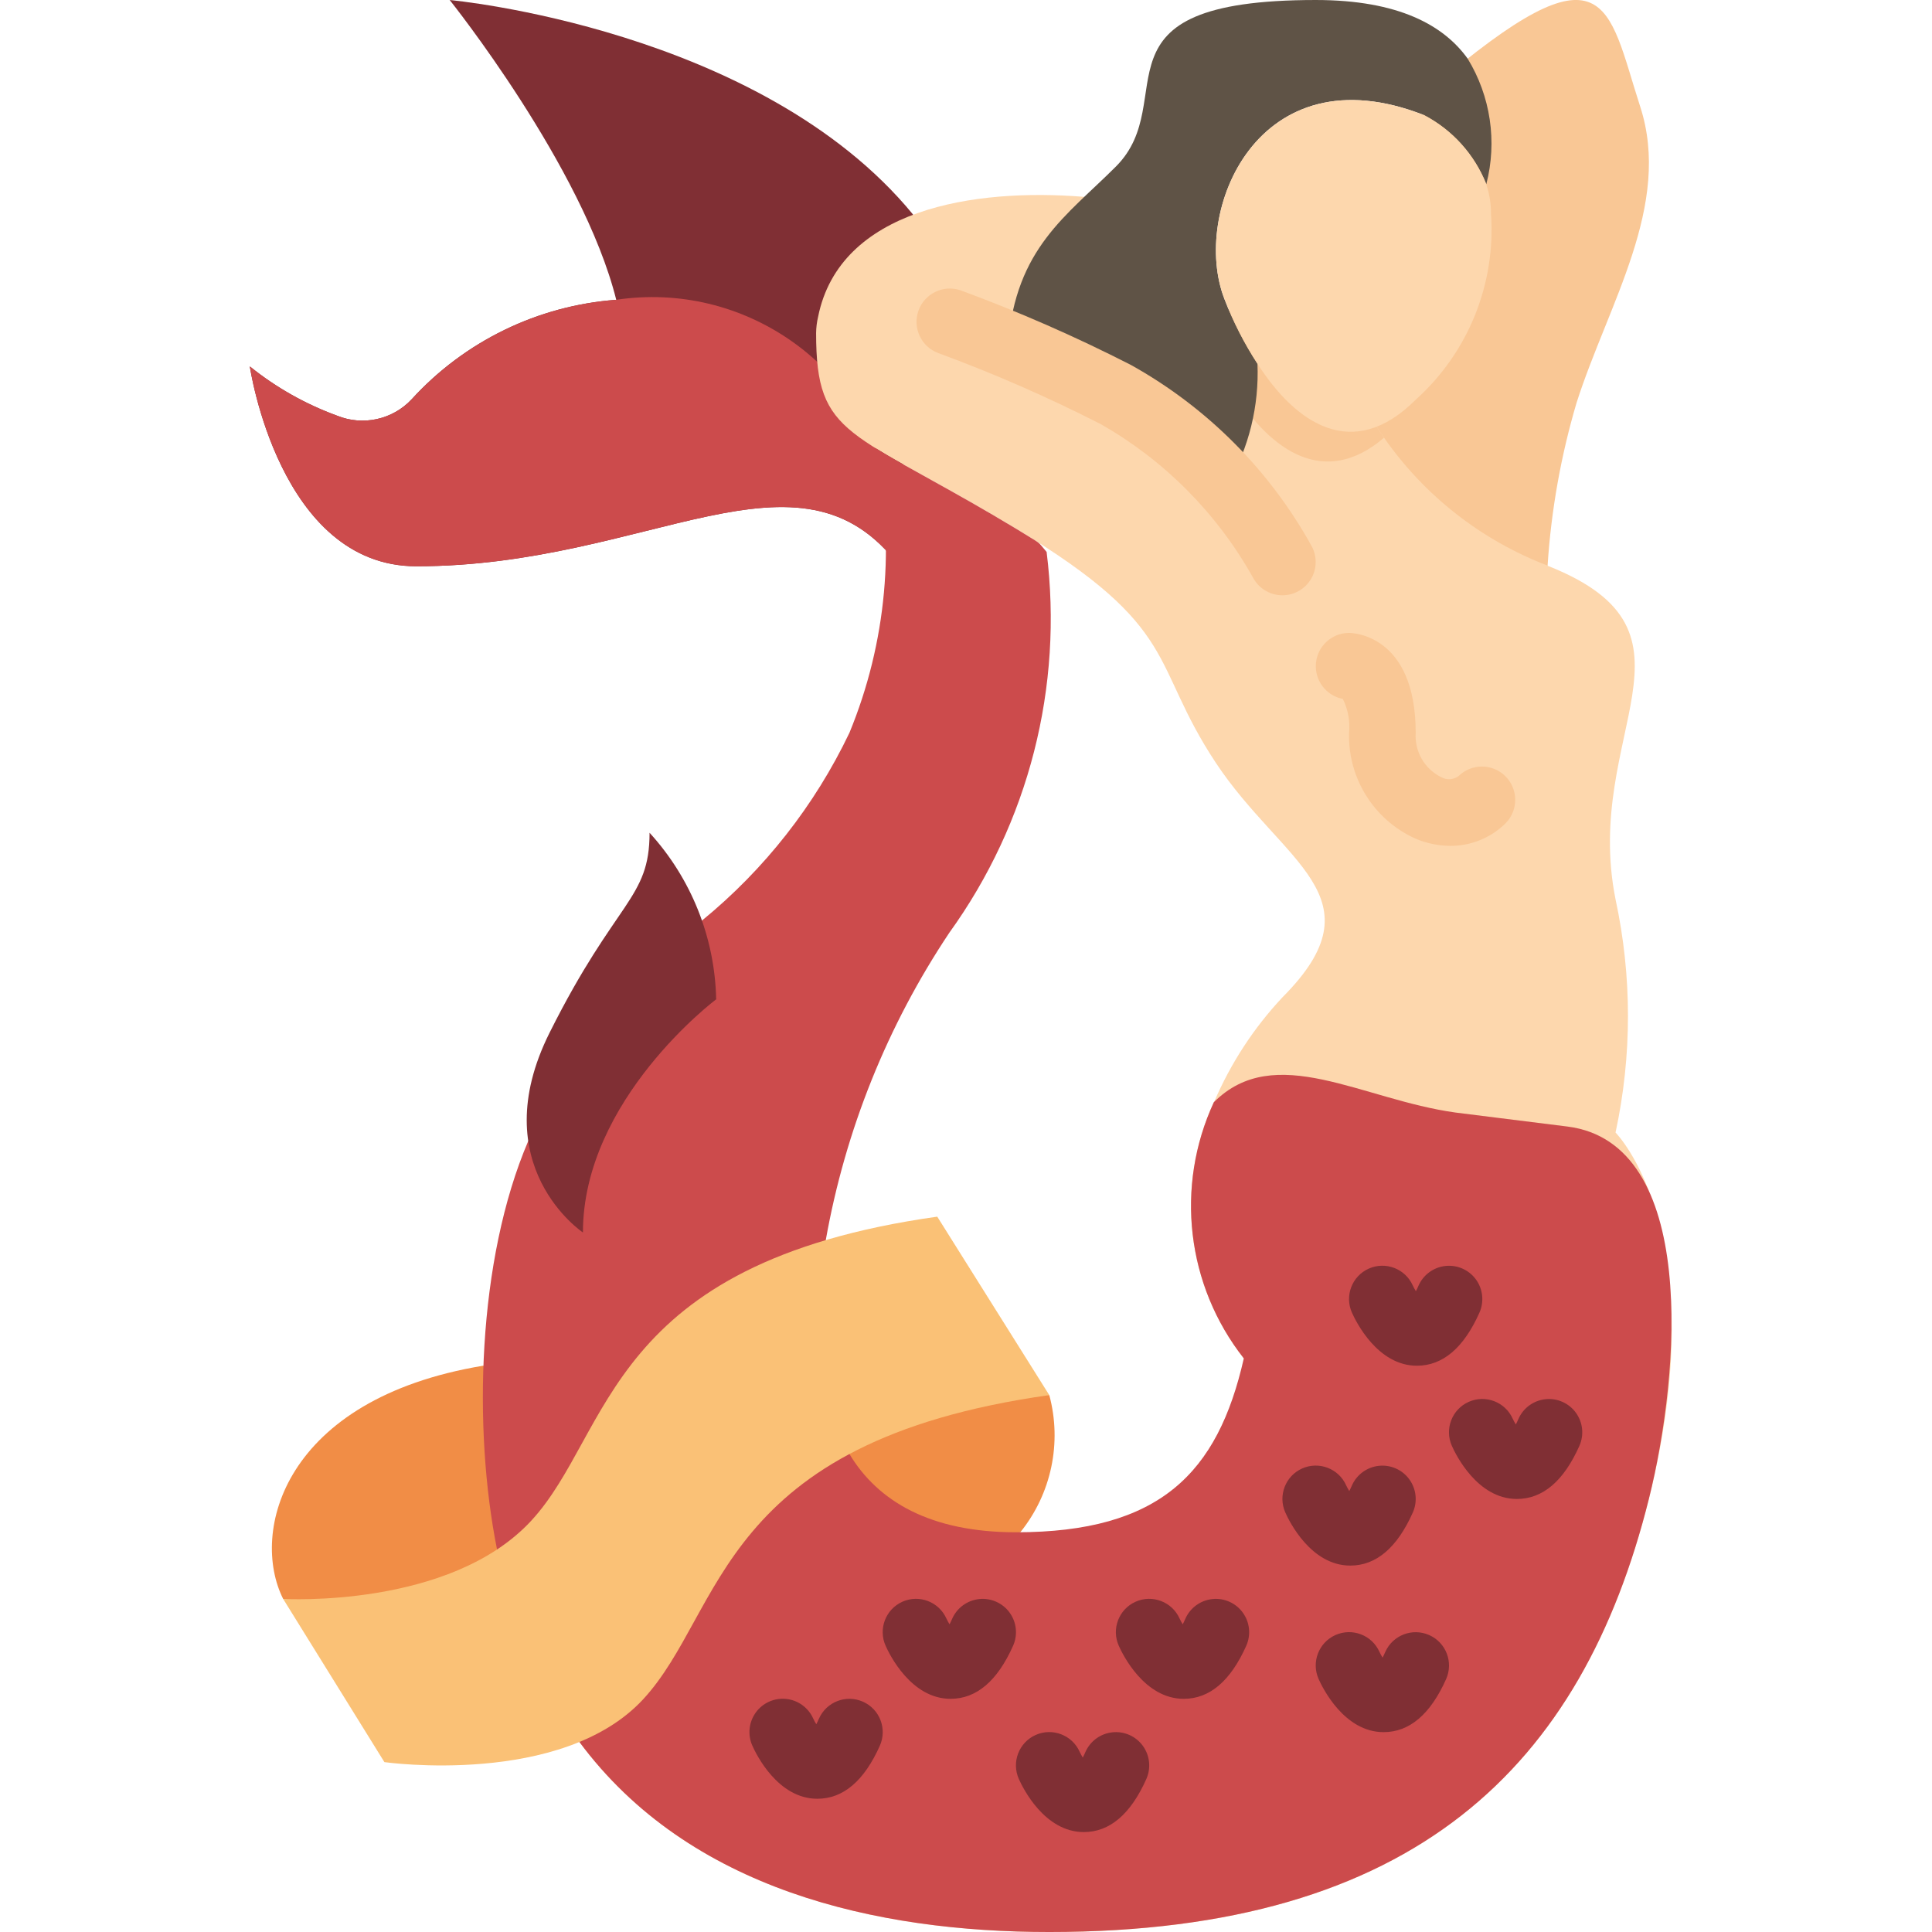 <svg height="512" viewBox="0 0 43 58" width="512" xmlns="http://www.w3.org/2000/svg"><g id="Page-1" fill="none" fill-rule="evenodd"><g id="030---Mermaid" fill-rule="nonzero" transform="translate(0 -1)"><path id="Shape" d="m19.91 7.44c-4.59-5.59-13.91-6.44-13.91-6.44l.01.01-.01-.01s4 5 5 9c-2.355.174-4.554 1.243-6.145 2.988-.571.611-1.46.806-2.234.491-.949-.346-1.834-.846-2.621-1.479 0 0 .877 6 5 6 7 0 11.5-4 14.5 0z" fill="#802f34"/><path id="Shape" d="m19.2 15.66.3 2.34c-3-4-7.5 0-14.5 0-4.12 0-5-6-5-6 .786.634 1.671 1.134 2.62 1.48.776.312 1.665.118 2.24-.49 1.589-1.745 3.786-2.815 6.14-2.99 3.798-.569 7.385 1.907 8.2 5.66z" fill="#cc4b4c"/><path id="Shape" d="m38.96 17.99v-.01c.107-1.657.399-3.297.87-4.89.95-2.97 2.87-5.93 1.91-8.89-.992-3.063-.961-5.079-6.255-.552 0 0-2.485 7.185-2.541 11.908 0 0 2.723 3.222 5.778 3.444z" fill="#f9c795"/><path id="Shape" d="m42 46c-2 8-7 13-18 13-5.19 0-10.81-1.26-14.11-5.71l20.63-6.89-.26-1.79-.42-2.83c-1.723-2.19-2.07-5.161-.9-7.69l.01-.01c.495-1.158 1.189-2.221 2.05-3.14 3-3.01 0-4.02-2-7.04s-1-4.02-6-7.03-6-2.69-6-5.87c.002-.165.022-.329.06-.49.65-3.24 4.68-3.87 7.99-3.6l3.26 2.56 5.52 4.34c.07.11.14.22.22.33 1.215 1.743 2.926 3.081 4.91 3.84v.01c.014-.001.028.002.04.01 5 2 1 5 2 10 .497 2.307.497 4.693 0 7 0 0 3 3 1 11z" fill="#fdd7ad"/><path id="Shape" d="m1 49c-1-2 0-6 6-7l17 .88c.386 1.433.063 2.965-.87 4.12l-18.186 2.963z" fill="#f18d46"/><path id="Shape" d="m39.56 34.82-3.36-.42c-2.822-.389-5.423-2.147-7.26-.31-1.17 2.529-.823 5.5.9 7.69-.781 3.446-2.522 5.22-6.84 5.22-2.56 0-4.14-.92-5-2.35l-.71-6.42c.586-3.3 1.849-6.443 3.71-9.23 2.383-3.304 3.426-7.388 2.92-11.43-.316-.369-.093-.184-.92-.7-1.96-1.18-3.31-1.85-4.22-2.42.608 2.863.336 5.844-.78 8.55-1.041 2.179-2.551 4.101-4.42 5.63l-5.22 6.62c-1.537 3.586-1.66 8.66-.94 12.26l2.47 5.78c3.3 4.45 8.92 5.71 14.11 5.71 11 0 16-5 18-13 .956-3.825 1.466-10.683-2.44-11.18z" fill="#cc4b4c"/><path id="Shape" d="m36.037 26.393c-.355-.002-.705-.074-1.032-.212-1.251-.556-2.043-1.812-2.005-3.181.034-.35-.031-.703-.187-1.018-.506-.097-.855-.563-.807-1.076.048-.513.479-.905.994-.906.082 0 2 .034 2 3-.038.56.267 1.087.771 1.333.166.092.372.076.522-.04.392-.379 1.016-.374 1.402.012s.391 1.009.012 1.402c-.442.443-1.044.69-1.67.686z" fill="#f9c795"/><g fill="#802f34"><path id="Shape" d="m35.037 42c-1.183 0-1.833-1.328-1.951-1.594-.225-.504.001-1.096.505-1.321.504-.225 1.096.001 1.321.505.028.059.059.117.094.173.024-.049.052-.1.08-.169.145-.327.453-.551.809-.589.355-.038.704.117.914.406.21.289.25.668.105.995-.471 1.058-1.101 1.594-1.877 1.594z"/><path id="Shape" d="m38.037 46c-1.183 0-1.833-1.328-1.951-1.594-.225-.504.001-1.096.505-1.321.504-.225 1.096.001 1.321.505.028.059.059.117.094.173.024-.049.052-.1.08-.169.145-.327.453-.551.809-.589.355-.038.704.117.914.406.21.289.25.668.105.995-.471 1.058-1.101 1.594-1.877 1.594z"/><path id="Shape" d="m33.037 48c-1.183 0-1.833-1.328-1.951-1.594-.225-.504.001-1.096.505-1.321.504-.225 1.096.001 1.321.505.028.059.059.117.094.173.024-.049.052-.1.08-.169.145-.327.453-.551.809-.589.355-.038.704.117.914.406s.25.668.105.995c-.471 1.058-1.101 1.594-1.877 1.594z"/><path id="Shape" d="m34.037 53c-1.183 0-1.833-1.328-1.951-1.594-.225-.504.001-1.096.505-1.321.504-.225 1.096.001 1.321.505.028.059.059.117.094.173.024-.049.052-.1.08-.169.224-.505.815-.732 1.32-.508s.732.815.508 1.32c-.471 1.058-1.101 1.594-1.877 1.594z"/><path id="Shape" d="m28.037 52c-1.183 0-1.833-1.328-1.951-1.594-.225-.504.001-1.096.505-1.321s1.096.001 1.321.505c.028.059.059.117.094.173.024-.049.052-.1.08-.169.145-.327.453-.551.809-.589.355-.038.704.117.914.406.21.289.25.668.105.995-.471 1.058-1.101 1.594-1.877 1.594z"/><path id="Shape" d="m25.037 56c-1.183 0-1.833-1.328-1.951-1.594-.225-.504.001-1.096.505-1.321.504-.225 1.096.001 1.321.505.028.059.059.117.094.173.024-.049.052-.1.08-.169.145-.327.453-.551.809-.589.355-.038.704.117.914.406.21.289.25.668.105.995-.471 1.058-1.101 1.594-1.877 1.594z"/><path id="Shape" d="m21.037 52c-1.183 0-1.833-1.328-1.951-1.594-.225-.504.001-1.096.505-1.321s1.096.001 1.321.505c.028.059.059.117.094.173.024-.049.052-.1.08-.169.145-.327.453-.551.809-.589.355-.038.704.117.914.406.21.289.25.668.105.995-.471 1.058-1.101 1.594-1.877 1.594z"/><path id="Shape" d="m17.037 55c-1.183 0-1.833-1.328-1.951-1.594-.146-.326-.106-.705.103-.995s.558-.445.913-.408c.355.037.664.26.81.587.028.059.059.117.094.173.024-.049.052-.1.08-.169.224-.505.815-.732 1.32-.508s.732.815.508 1.32c-.471 1.058-1.101 1.594-1.877 1.594z"/><path id="Shape" d="m10 38s-3-2-1-6 3-4 3-6c1.251 1.369 1.961 3.146 2 5 0 0-4 3-4 7z"/></g><path id="Shape" d="m24 42.882c-9.952 1.4-9.744 6.478-12.187 9.126s-7.773 1.892-7.773 1.892l-3.04-4.9s5.007.3 7.45-2.349 2.235-7.728 12.187-9.126z" fill="#fac176"/><path id="Shape" d="m34.05 14.14c-1.79 1.53-3.39.38-4.49-1.33-.397-.61-.729-1.261-.99-1.94-.166-.448-.254-.922-.26-1.4l5.52 4.34c.07.11.14.22.22.33z" fill="#f9c795"/><path id="Shape" d="m37.12 6.53c-.353-.89-1.013-1.624-1.86-2.07-5-1.97-7.02 2.91-6 5.52.261.679.593 1.33.99 1.94.052 1.267-.257 2.522-.89 3.62-.936-1.107-2.077-2.024-3.36-2.7-1.05-.53-2.17-1.05-3.24-1.5.24-2.9 1.75-3.85 3.24-5.34 2-2-1-5 6-5 2.5 0 3.85.77 4.56 1.76.689 1.129.891 2.489.56 3.77z" fill="#5f5346"/><path id="Shape" d="m31 18.871c-.372 0-.714-.206-.887-.536-1.074-1.92-2.652-3.511-4.563-4.6-1.583-.808-3.213-1.521-4.881-2.135-.512-.189-.779-.754-.598-1.269.181-.515.742-.79 1.26-.618 1.749.644 3.458 1.393 5.118 2.242 2.289 1.273 4.174 3.165 5.438 5.459.159.31.146.68-.035.977-.181.297-.504.479-.852.48z" fill="#f9c795"/><path id="Shape" d="m37.26 7.41c.151 2.112-.684 4.176-2.26 5.59-1.89 1.89-3.6.71-4.75-1.08-.397-.61-.729-1.261-.99-1.94-1.02-2.61 1-7.49 6-5.52.847.446 1.507 1.18 1.86 2.07v.01c.095.28.142.574.14.87z" fill="#fdd7ad"/></g></g></svg>